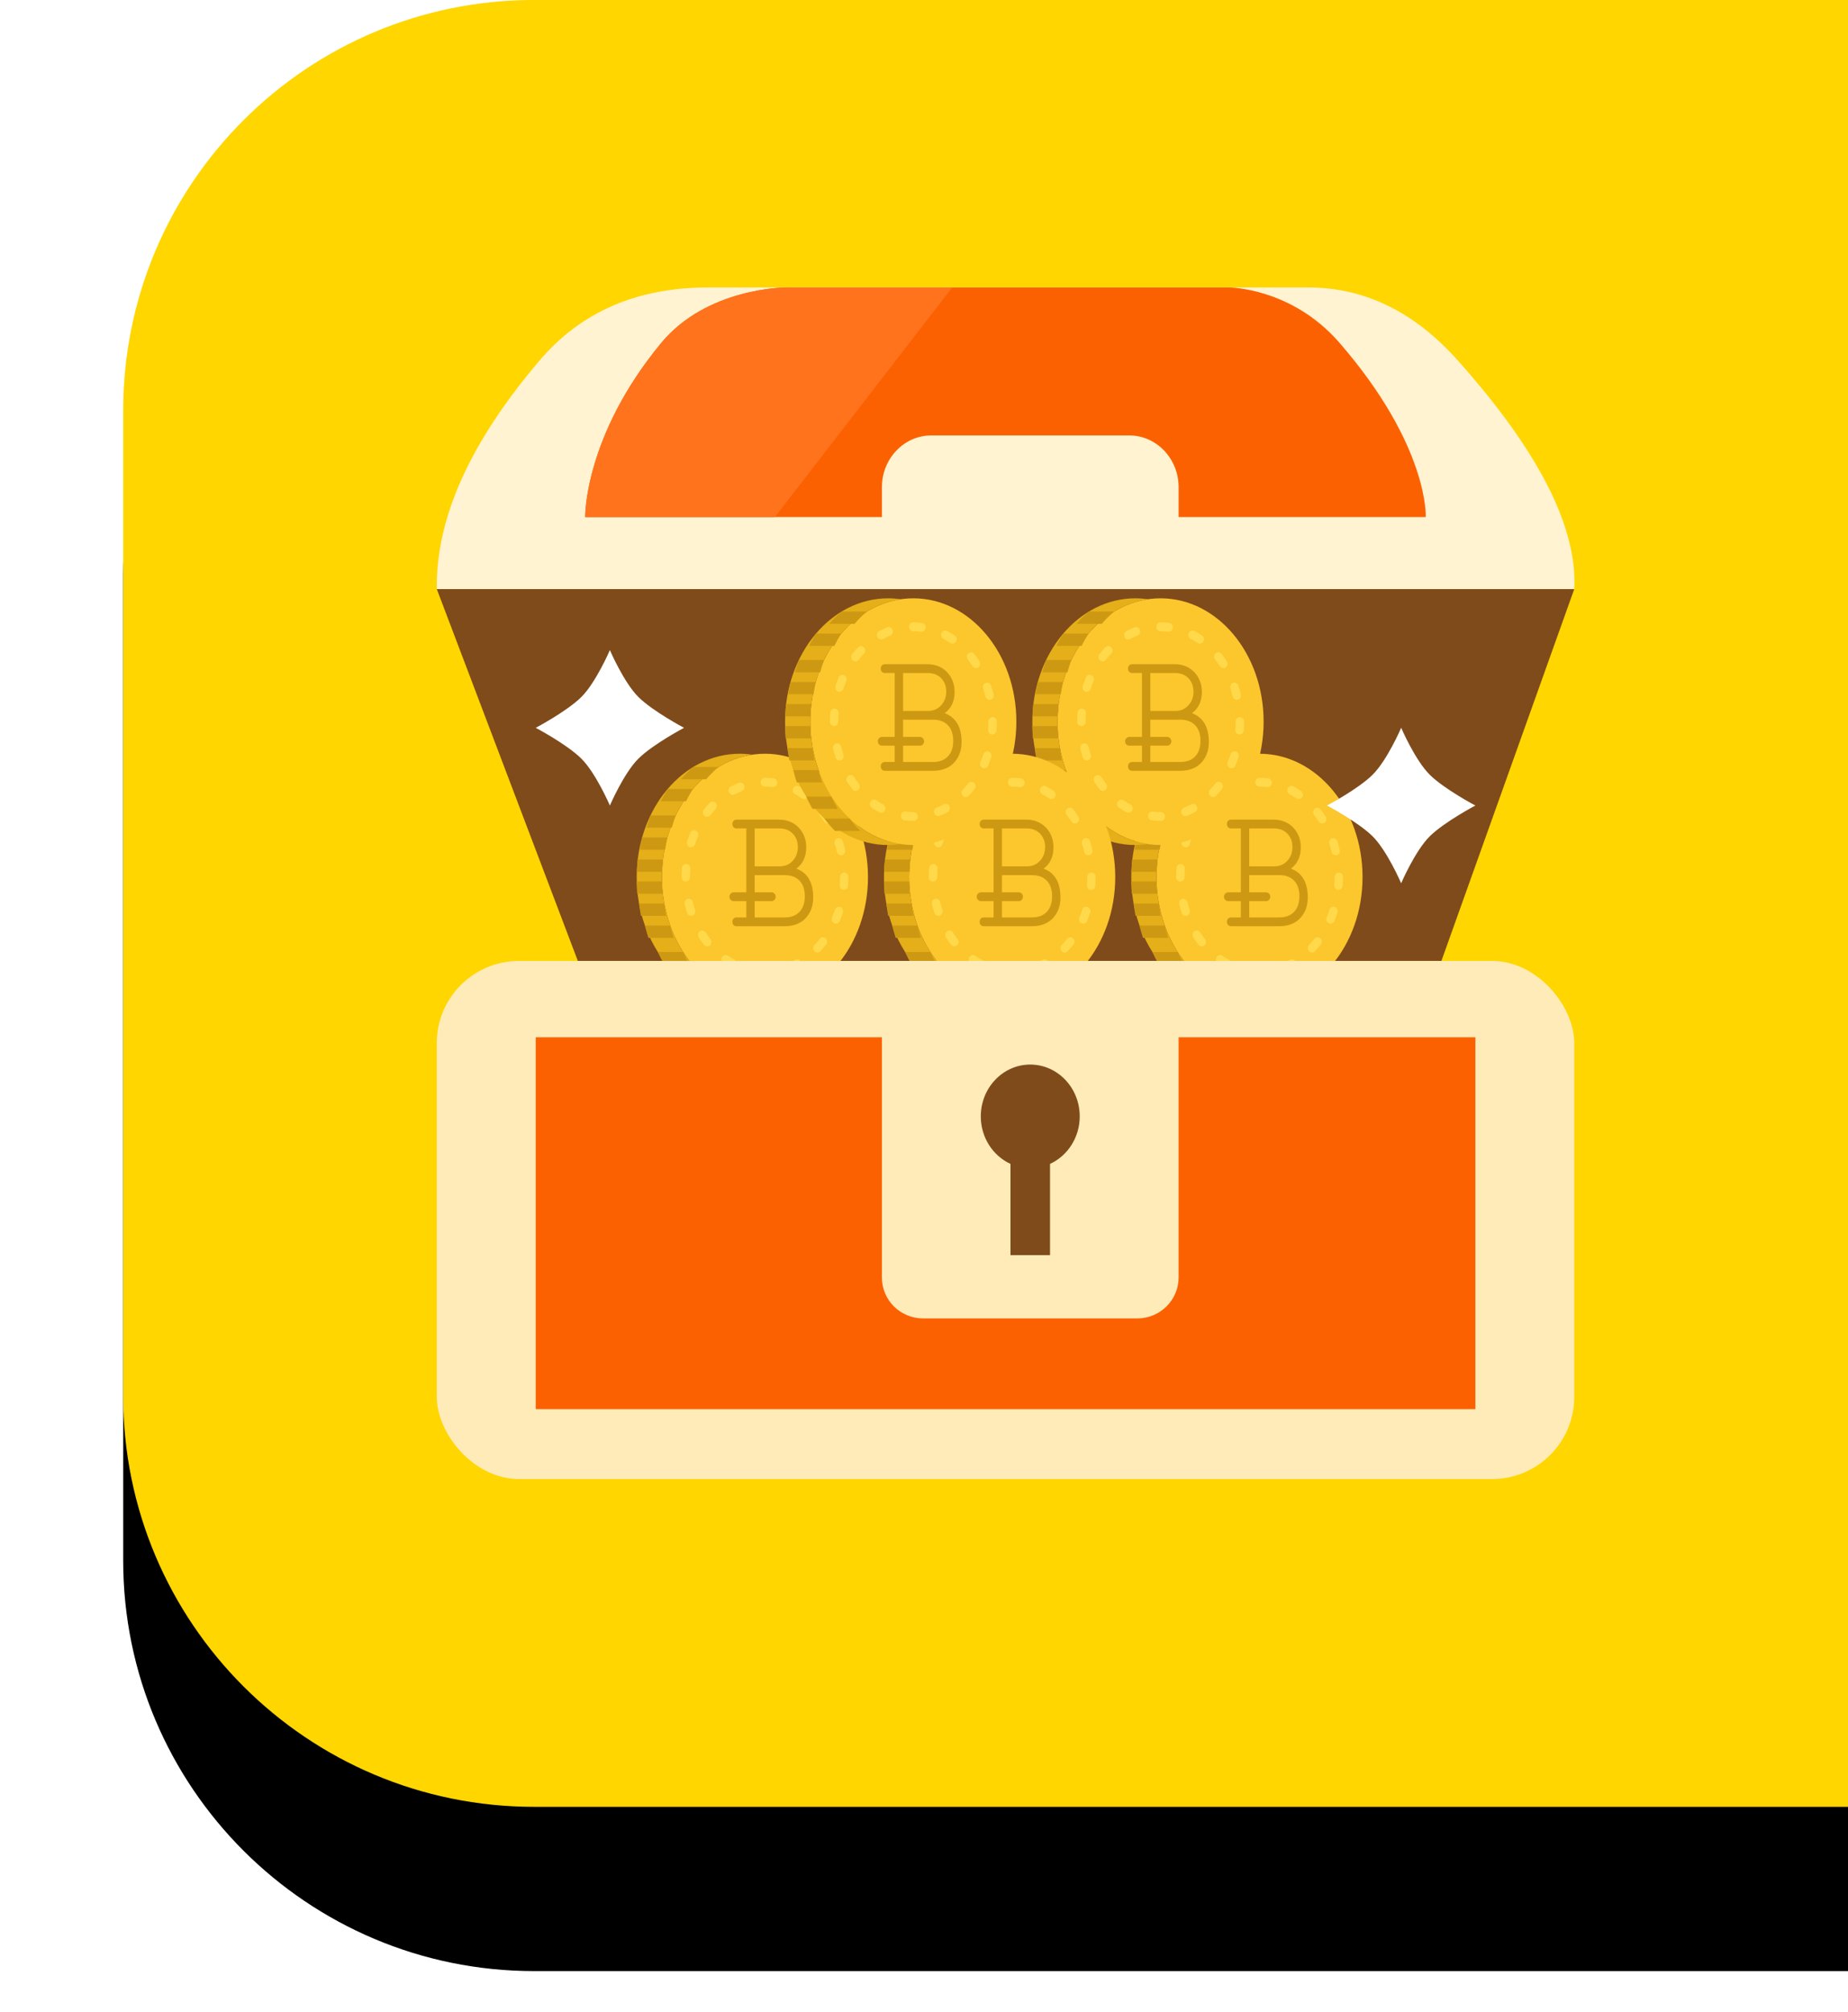 <?xml version="1.0" encoding="UTF-8"?>
<svg width="45px" height="49px" viewBox="0 0 45 49" version="1.1" xmlns="http://www.w3.org/2000/svg" xmlns:xlink="http://www.w3.org/1999/xlink">
    <!-- Generator: Sketch 43 (38999) - http://www.bohemiancoding.com/sketch -->
    <title>Artboard 5</title>
    <desc>Created with Sketch.</desc>
    <defs>
        <path d="M0,9.997 C0,4.475 4.475,-0.001 10.007,-0.001 L42.001,-0.001 L42.001,44 L10.007,44 C4.48,44 0,39.518 0,34.002 L0,9.997 Z" id="path-1"></path>
        <filter x="-33.3%" y="-22.7%" width="166.7%" height="163.6%" filterUnits="objectBoundingBox" id="filter-2">
            <feOffset dx="0" dy="4" in="SourceAlpha" result="shadowOffsetOuter1"></feOffset>
            <feGaussianBlur stdDeviation="4" in="shadowOffsetOuter1" result="shadowBlurOuter1"></feGaussianBlur>
            <feColorMatrix values="0 0 0 0 0   0 0 0 0 0   0 0 0 0 0  0 0 0 0.12 0" type="matrix" in="shadowBlurOuter1"></feColorMatrix>
        </filter>
    </defs>
    <g id="Page-1" stroke="none" stroke-width="1" fill="none" fill-rule="evenodd">
        <g id="Artboard-5">
            <g id="icon/quiz2/floating" transform="translate(3, 0)">
                <g id="Rectangle-12">
                    <use fill="black" fill-opacity="1" filter="url(#filter-2)" xlink:href="#path-1"></use>
                    <use fill="#FFD600" fill-rule="evenodd" xlink:href="#path-1"></use>
                </g>
                <g id="Group-5" stroke-width="1" fill-rule="evenodd" transform="translate(7.636, 7)">
                    <g id="Group-4">
                        <g id="Group-2">
                            <polygon id="Rectangle" fill="#7F4B1B" points="0 7.345 27.698 7.345 24.463 16.401 3.435 16.401"></polygon>
                            <path d="M0.001,7.345 L27.699,7.345 C27.776,5.839 26.83,3.982 24.86,1.775 C23.808,0.595 22.596,0.003 21.226,0 L6.604,0 C4.88,1.12055144e-14 3.514,0.592 2.506,1.775 C0.809,3.768 -0.026,5.624 0.001,7.345 Z" id="Rectangle" fill="#FFF3D1"></path>
                            <path d="M3.613,0 L8.232,0 L9.243,0 L24.082,0 C24.082,0 24.168,1.72 21.985,4.24 C20.818,5.588 19.299,5.591 19.299,5.591 L12.549,5.591 L8.493,5.591 C8.493,5.591 6.582,5.591 5.465,4.24 C3.584,1.965 3.613,0 3.613,0 Z" id="Rectangle" fill="#FC6101" transform="translate(13.849, 2.796) scale(1, -1) translate(-13.849, -2.796) "></path>
                            <path d="M3.613,-2.66453526e-15 L8.232,-2.66453526e-15 L12.549,5.591 L8.493,5.591 C8.493,5.591 6.582,5.591 5.465,4.24 C3.584,1.965 3.613,-2.66453526e-15 3.613,-2.66453526e-15 Z" id="Rectangle" fill="#FF731D" transform="translate(8.081, 2.796) scale(1, -1) translate(-8.081, -2.796) "></path>
                            <path d="M10.839,6.182 L18.064,6.182 L18.064,4.865 C18.064,4.168 17.525,3.603 16.86,3.603 L12.043,3.603 C11.378,3.603 10.839,4.168 10.839,4.865 L10.839,6.182 Z" id="Rectangle-3" fill="#FFF3D1"></path>
                        </g>
                        <g id="Group-3" transform="translate(4.817, 7.57)" fill-rule="nonzero">
                            <g id="coin" transform="translate(0, 3.785)">
                                <path d="M3.175,6.008 C1.789,6.008 0.666,4.663 0.666,3.004 C0.666,1.345 1.789,0 3.175,0 C4.56,0 5.683,1.345 5.683,3.004 C5.683,4.663 4.56,6.008 3.175,6.008" id="XMLID_91_" fill="#FCC62D"></path>
                                <path d="M0.666,3.004 C0.666,1.47 1.627,0.205 2.867,0.023 C2.767,0.008 2.664,0 2.56,0 C1.174,0 0.051,1.345 0.051,3.004 C0.051,4.663 1.174,6.008 2.56,6.008 C2.664,6.008 2.767,5.999 2.867,5.985 C1.627,5.803 0.666,4.538 0.666,3.004" id="XMLID_136_" fill="#E4AF18"></path>
                                <path d="M0.666,3.111 L0.051,3.111 C0.053,3.212 0.057,3.312 0.063,3.411 L0.678,3.411 C0.672,3.312 0.668,3.212 0.666,3.111" id="XMLID_135_" fill="#CE9912"></path>
                                <path d="M0.689,2.575 L0.075,2.575 C0.066,2.673 0.06,2.773 0.056,2.874 L0.67,2.874 C0.675,2.774 0.681,2.674 0.689,2.575" id="XMLID_134_" fill="#CE9912"></path>
                                <path d="M0.722,3.648 L0.107,3.648 C0.121,3.749 0.136,3.849 0.154,3.947 L0.768,3.947 C0.75,3.849 0.735,3.749 0.722,3.648" id="XMLID_133_" fill="#CE9912"></path>
                                <path d="M0.865,4.184 L0.25,4.184 C0.276,4.286 0.305,4.386 0.336,4.483 L0.951,4.483 C0.92,4.386 0.891,4.286 0.865,4.184" id="XMLID_132_" fill="#CE9912"></path>
                                <path d="M0.796,2.038 L0.182,2.038 C0.162,2.137 0.144,2.236 0.128,2.338 L0.743,2.338 C0.759,2.237 0.776,2.137 0.796,2.038" id="XMLID_131_" fill="#CE9912"></path>
                                <path d="M1,1.502 L0.385,1.502 C0.352,1.6 0.32,1.699 0.291,1.801 L0.906,1.801 C0.935,1.699 0.966,1.599 1,1.502" id="XMLID_130_" fill="#CE9912"></path>
                                <path d="M1.418,0.858 L0.803,0.858 C0.744,0.954 0.689,1.053 0.637,1.158 L1.251,1.158 C1.304,1.053 1.359,0.954 1.418,0.858" id="XMLID_129_" fill="#CE9912"></path>
                                <path d="M2.044,0.322 L1.428,0.322 C1.323,0.41 1.223,0.51 1.127,0.621 L1.743,0.621 C1.838,0.51 1.939,0.41 2.044,0.322" id="XMLID_128_" fill="#CE9912"></path>
                                <path d="M1.18,4.828 L0.565,4.828 C0.612,4.931 0.663,5.031 0.716,5.127 L1.331,5.127 C1.278,5.031 1.227,4.931 1.18,4.828" id="XMLID_127_" fill="#CE9912"></path>
                                <path d="M1.007,5.364 C1.089,5.472 1.176,5.573 1.266,5.664 L1.881,5.664 C1.791,5.573 1.704,5.473 1.621,5.364 L1.007,5.364 Z" id="XMLID_126_" fill="#CE9912"></path>
                                <path d="M3.183,5.42 L3.175,5.42 C3.103,5.42 3.031,5.416 2.96,5.407 C2.904,5.4 2.864,5.347 2.871,5.288 C2.877,5.229 2.927,5.188 2.984,5.194 C3.047,5.202 3.111,5.206 3.174,5.206 C3.231,5.206 3.281,5.254 3.281,5.313 C3.281,5.372 3.24,5.42 3.183,5.42 M3.779,5.305 C3.737,5.305 3.698,5.278 3.683,5.235 C3.663,5.18 3.69,5.118 3.743,5.097 C3.802,5.074 3.861,5.046 3.917,5.016 C3.968,4.989 4.029,5.01 4.055,5.062 C4.081,5.115 4.061,5.18 4.011,5.207 C3.947,5.241 3.881,5.272 3.815,5.298 C3.803,5.303 3.791,5.305 3.779,5.305 M2.393,5.223 C2.377,5.223 2.361,5.219 2.347,5.211 C2.283,5.178 2.221,5.14 2.161,5.099 C2.114,5.066 2.101,5 2.132,4.95 C2.163,4.901 2.226,4.887 2.274,4.919 C2.327,4.956 2.383,4.99 2.439,5.02 C2.49,5.047 2.51,5.111 2.484,5.164 C2.466,5.201 2.43,5.223 2.393,5.223 M4.452,4.841 C4.426,4.841 4.4,4.831 4.38,4.81 C4.34,4.768 4.34,4.701 4.379,4.658 C4.424,4.611 4.467,4.56 4.508,4.508 C4.544,4.462 4.608,4.455 4.652,4.492 C4.696,4.53 4.703,4.597 4.667,4.643 C4.622,4.701 4.574,4.757 4.525,4.809 C4.505,4.83 4.479,4.841 4.452,4.841 M1.767,4.69 C1.738,4.69 1.708,4.677 1.688,4.651 C1.644,4.595 1.601,4.534 1.561,4.472 C1.53,4.423 1.542,4.357 1.589,4.323 C1.636,4.29 1.699,4.303 1.731,4.352 C1.767,4.409 1.806,4.464 1.847,4.515 C1.882,4.561 1.876,4.628 1.832,4.666 C1.813,4.682 1.79,4.69 1.767,4.69 M4.902,4.139 C4.889,4.139 4.875,4.136 4.861,4.13 C4.809,4.106 4.786,4.043 4.808,3.989 C4.834,3.927 4.857,3.863 4.878,3.799 C4.896,3.743 4.954,3.713 5.008,3.731 C5.061,3.75 5.09,3.811 5.072,3.867 C5.05,3.937 5.024,4.007 4.996,4.074 C4.979,4.115 4.942,4.139 4.902,4.139 M1.377,3.949 C1.334,3.949 1.294,3.921 1.28,3.877 C1.257,3.807 1.237,3.735 1.22,3.664 C1.206,3.606 1.24,3.548 1.295,3.534 C1.349,3.519 1.405,3.555 1.419,3.612 C1.434,3.678 1.453,3.743 1.474,3.807 C1.492,3.863 1.463,3.924 1.41,3.944 C1.399,3.947 1.388,3.949 1.377,3.949 M5.096,3.317 C5.093,3.317 5.09,3.317 5.088,3.316 C5.031,3.312 4.989,3.26 4.994,3.201 C4.999,3.136 5.001,3.07 5.001,3.004 C5.001,2.945 5.047,2.893 5.103,2.893 C5.16,2.893 5.206,2.938 5.206,2.997 L5.206,3.004 C5.206,3.076 5.203,3.148 5.198,3.218 C5.194,3.274 5.149,3.317 5.096,3.317 M1.246,3.112 C1.189,3.112 1.143,3.066 1.143,3.006 L1.143,3.004 C1.143,2.931 1.146,2.858 1.152,2.785 C1.156,2.726 1.206,2.683 1.262,2.687 C1.318,2.692 1.36,2.743 1.356,2.802 C1.351,2.869 1.348,2.937 1.348,3.004 C1.348,3.063 1.302,3.112 1.246,3.112 M5.029,2.473 C4.983,2.473 4.941,2.44 4.929,2.391 C4.914,2.326 4.895,2.26 4.874,2.196 C4.856,2.14 4.884,2.079 4.937,2.06 C4.992,2.04 5.049,2.071 5.068,2.127 C5.09,2.196 5.111,2.268 5.128,2.339 C5.142,2.397 5.108,2.455 5.053,2.469 C5.045,2.472 5.037,2.473 5.029,2.473 M1.375,2.278 C1.365,2.278 1.353,2.276 1.343,2.272 C1.289,2.253 1.26,2.192 1.279,2.136 C1.301,2.066 1.327,1.996 1.355,1.929 C1.378,1.875 1.438,1.85 1.49,1.874 C1.542,1.898 1.565,1.961 1.543,2.015 C1.517,2.077 1.493,2.14 1.472,2.205 C1.458,2.249 1.418,2.278 1.375,2.278 M4.701,1.699 C4.668,1.699 4.635,1.683 4.616,1.652 C4.58,1.596 4.541,1.542 4.5,1.49 C4.464,1.444 4.47,1.376 4.514,1.339 C4.558,1.301 4.622,1.308 4.658,1.353 C4.703,1.41 4.746,1.47 4.785,1.532 C4.817,1.581 4.805,1.647 4.758,1.681 C4.74,1.693 4.72,1.699 4.701,1.699 M1.764,1.536 C1.742,1.536 1.719,1.528 1.7,1.512 C1.656,1.474 1.649,1.407 1.685,1.361 C1.73,1.303 1.778,1.247 1.827,1.195 C1.867,1.153 1.932,1.153 1.972,1.195 C2.012,1.236 2.013,1.304 1.973,1.346 C1.928,1.394 1.885,1.444 1.844,1.497 C1.823,1.523 1.794,1.536 1.764,1.536 M4.128,1.104 C4.109,1.104 4.089,1.098 4.072,1.086 C4.019,1.05 3.963,1.016 3.906,0.986 C3.856,0.96 3.836,0.895 3.861,0.842 C3.886,0.789 3.948,0.768 3.999,0.795 C4.062,0.828 4.124,0.866 4.184,0.907 C4.232,0.939 4.245,1.005 4.214,1.055 C4.194,1.086 4.161,1.104 4.128,1.104 M2.389,1.002 C2.352,1.002 2.316,0.98 2.297,0.943 C2.272,0.89 2.292,0.826 2.342,0.799 C2.406,0.765 2.472,0.734 2.538,0.708 C2.592,0.687 2.65,0.716 2.67,0.771 C2.69,0.827 2.663,0.888 2.61,0.909 C2.551,0.932 2.492,0.96 2.435,0.99 C2.42,0.998 2.405,1.002 2.389,1.002 M3.373,0.814 C3.369,0.814 3.365,0.814 3.361,0.813 C3.299,0.806 3.237,0.802 3.175,0.802 C3.118,0.802 3.07,0.754 3.07,0.695 C3.07,0.636 3.114,0.587 3.17,0.587 L3.175,0.587 C3.244,0.587 3.315,0.592 3.384,0.6 C3.441,0.607 3.481,0.66 3.474,0.719 C3.468,0.774 3.424,0.814 3.373,0.814" id="XMLID_109_" fill="#FFD949"></path>
                                <path d="M3.938,2.798 C4.098,2.68 4.179,2.506 4.179,2.28 C4.179,2.089 4.117,1.926 3.995,1.798 C3.872,1.67 3.711,1.605 3.518,1.605 L2.483,1.605 C2.421,1.605 2.381,1.647 2.381,1.711 C2.381,1.777 2.421,1.819 2.483,1.819 L2.72,1.818 L2.72,3.375 L2.412,3.375 C2.356,3.375 2.309,3.423 2.309,3.482 C2.309,3.541 2.356,3.589 2.412,3.589 L2.72,3.589 L2.72,3.986 L2.483,3.986 C2.421,3.986 2.381,4.028 2.381,4.093 C2.381,4.157 2.421,4.2 2.483,4.2 L3.653,4.2 C3.872,4.2 4.045,4.133 4.167,4.002 C4.288,3.871 4.349,3.702 4.349,3.499 C4.349,3.134 4.211,2.899 3.938,2.798 M2.924,1.819 L3.518,1.819 C3.661,1.819 3.77,1.86 3.853,1.947 C3.935,2.033 3.975,2.14 3.975,2.273 C3.975,2.407 3.934,2.516 3.85,2.607 C3.767,2.698 3.664,2.742 3.534,2.742 L2.924,2.742 L2.924,1.819 C2.924,1.819 2.92,1.819 2.924,1.819 M4.016,3.85 C3.929,3.941 3.81,3.986 3.653,3.986 L2.924,3.986 L2.924,3.589 L3.334,3.589 C3.39,3.589 3.436,3.541 3.436,3.482 C3.436,3.423 3.39,3.375 3.334,3.375 L2.924,3.375 L2.924,2.956 C2.924,2.956 2.92,2.956 2.924,2.956 L3.653,2.956 C3.81,2.956 3.929,3 4.016,3.091 C4.103,3.182 4.145,3.306 4.145,3.471 C4.145,3.635 4.103,3.759 4.016,3.85" id="XMLID_105_" fill="#CE9912"></path>
                            </g>
                            <g id="coin" transform="translate(12.043, 3.785)">
                                <path d="M3.175,6.008 C1.789,6.008 0.666,4.663 0.666,3.004 C0.666,1.345 1.789,0 3.175,0 C4.56,0 5.683,1.345 5.683,3.004 C5.683,4.663 4.56,6.008 3.175,6.008" id="XMLID_91_" fill="#FCC62D"></path>
                                <path d="M0.666,3.004 C0.666,1.47 1.627,0.205 2.867,0.023 C2.767,0.008 2.664,0 2.56,0 C1.174,0 0.051,1.345 0.051,3.004 C0.051,4.663 1.174,6.008 2.56,6.008 C2.664,6.008 2.767,5.999 2.867,5.985 C1.627,5.803 0.666,4.538 0.666,3.004" id="XMLID_136_" fill="#E4AF18"></path>
                                <path d="M0.666,3.111 L0.051,3.111 C0.053,3.212 0.057,3.312 0.063,3.411 L0.678,3.411 C0.672,3.312 0.668,3.212 0.666,3.111" id="XMLID_135_" fill="#CE9912"></path>
                                <path d="M0.689,2.575 L0.075,2.575 C0.066,2.673 0.06,2.773 0.056,2.874 L0.67,2.874 C0.675,2.774 0.681,2.674 0.689,2.575" id="XMLID_134_" fill="#CE9912"></path>
                                <path d="M0.722,3.648 L0.107,3.648 C0.121,3.749 0.136,3.849 0.154,3.947 L0.768,3.947 C0.75,3.849 0.735,3.749 0.722,3.648" id="XMLID_133_" fill="#CE9912"></path>
                                <path d="M0.865,4.184 L0.25,4.184 C0.276,4.286 0.305,4.386 0.336,4.483 L0.951,4.483 C0.92,4.386 0.891,4.286 0.865,4.184" id="XMLID_132_" fill="#CE9912"></path>
                                <path d="M0.796,2.038 L0.182,2.038 C0.162,2.137 0.144,2.236 0.128,2.338 L0.743,2.338 C0.759,2.237 0.776,2.137 0.796,2.038" id="XMLID_131_" fill="#CE9912"></path>
                                <path d="M1,1.502 L0.385,1.502 C0.352,1.6 0.32,1.699 0.291,1.801 L0.906,1.801 C0.935,1.699 0.966,1.599 1,1.502" id="XMLID_130_" fill="#CE9912"></path>
                                <path d="M1.418,0.858 L0.803,0.858 C0.744,0.954 0.689,1.053 0.637,1.158 L1.251,1.158 C1.304,1.053 1.359,0.954 1.418,0.858" id="XMLID_129_" fill="#CE9912"></path>
                                <path d="M2.044,0.322 L1.428,0.322 C1.323,0.41 1.223,0.51 1.127,0.621 L1.743,0.621 C1.838,0.51 1.939,0.41 2.044,0.322" id="XMLID_128_" fill="#CE9912"></path>
                                <path d="M1.18,4.828 L0.565,4.828 C0.612,4.931 0.663,5.031 0.716,5.127 L1.331,5.127 C1.278,5.031 1.227,4.931 1.18,4.828" id="XMLID_127_" fill="#CE9912"></path>
                                <path d="M1.007,5.364 C1.089,5.472 1.176,5.573 1.266,5.664 L1.881,5.664 C1.791,5.573 1.704,5.473 1.621,5.364 L1.007,5.364 Z" id="XMLID_126_" fill="#CE9912"></path>
                                <path d="M3.183,5.42 L3.175,5.42 C3.103,5.42 3.031,5.416 2.96,5.407 C2.904,5.4 2.864,5.347 2.871,5.288 C2.877,5.229 2.927,5.188 2.984,5.194 C3.047,5.202 3.111,5.206 3.174,5.206 C3.231,5.206 3.281,5.254 3.281,5.313 C3.281,5.372 3.24,5.42 3.183,5.42 M3.779,5.305 C3.737,5.305 3.698,5.278 3.683,5.235 C3.663,5.18 3.69,5.118 3.743,5.097 C3.802,5.074 3.861,5.046 3.917,5.016 C3.968,4.989 4.029,5.01 4.055,5.062 C4.081,5.115 4.061,5.18 4.011,5.207 C3.947,5.241 3.881,5.272 3.815,5.298 C3.803,5.303 3.791,5.305 3.779,5.305 M2.393,5.223 C2.377,5.223 2.361,5.219 2.347,5.211 C2.283,5.178 2.221,5.14 2.161,5.099 C2.114,5.066 2.101,5 2.132,4.95 C2.163,4.901 2.226,4.887 2.274,4.919 C2.327,4.956 2.383,4.99 2.439,5.02 C2.49,5.047 2.51,5.111 2.484,5.164 C2.466,5.201 2.43,5.223 2.393,5.223 M4.452,4.841 C4.426,4.841 4.4,4.831 4.38,4.81 C4.34,4.768 4.34,4.701 4.379,4.658 C4.424,4.611 4.467,4.56 4.508,4.508 C4.544,4.462 4.608,4.455 4.652,4.492 C4.696,4.53 4.703,4.597 4.667,4.643 C4.622,4.701 4.574,4.757 4.525,4.809 C4.505,4.83 4.479,4.841 4.452,4.841 M1.767,4.69 C1.738,4.69 1.708,4.677 1.688,4.651 C1.644,4.595 1.601,4.534 1.561,4.472 C1.53,4.423 1.542,4.357 1.589,4.323 C1.636,4.29 1.699,4.303 1.731,4.352 C1.767,4.409 1.806,4.464 1.847,4.515 C1.882,4.561 1.876,4.628 1.832,4.666 C1.813,4.682 1.79,4.69 1.767,4.69 M4.902,4.139 C4.889,4.139 4.875,4.136 4.861,4.13 C4.809,4.106 4.786,4.043 4.808,3.989 C4.834,3.927 4.857,3.863 4.878,3.799 C4.896,3.743 4.954,3.713 5.008,3.731 C5.061,3.75 5.09,3.811 5.072,3.867 C5.05,3.937 5.024,4.007 4.996,4.074 C4.979,4.115 4.942,4.139 4.902,4.139 M1.377,3.949 C1.334,3.949 1.294,3.921 1.28,3.877 C1.257,3.807 1.237,3.735 1.22,3.664 C1.206,3.606 1.24,3.548 1.295,3.534 C1.349,3.519 1.405,3.555 1.419,3.612 C1.434,3.678 1.453,3.743 1.474,3.807 C1.492,3.863 1.463,3.924 1.41,3.944 C1.399,3.947 1.388,3.949 1.377,3.949 M5.096,3.317 C5.093,3.317 5.09,3.317 5.088,3.316 C5.031,3.312 4.989,3.26 4.994,3.201 C4.999,3.136 5.001,3.07 5.001,3.004 C5.001,2.945 5.047,2.893 5.103,2.893 C5.16,2.893 5.206,2.938 5.206,2.997 L5.206,3.004 C5.206,3.076 5.203,3.148 5.198,3.218 C5.194,3.274 5.149,3.317 5.096,3.317 M1.246,3.112 C1.189,3.112 1.143,3.066 1.143,3.006 L1.143,3.004 C1.143,2.931 1.146,2.858 1.152,2.785 C1.156,2.726 1.206,2.683 1.262,2.687 C1.318,2.692 1.36,2.743 1.356,2.802 C1.351,2.869 1.348,2.937 1.348,3.004 C1.348,3.063 1.302,3.112 1.246,3.112 M5.029,2.473 C4.983,2.473 4.941,2.44 4.929,2.391 C4.914,2.326 4.895,2.26 4.874,2.196 C4.856,2.14 4.884,2.079 4.937,2.06 C4.992,2.04 5.049,2.071 5.068,2.127 C5.09,2.196 5.111,2.268 5.128,2.339 C5.142,2.397 5.108,2.455 5.053,2.469 C5.045,2.472 5.037,2.473 5.029,2.473 M1.375,2.278 C1.365,2.278 1.353,2.276 1.343,2.272 C1.289,2.253 1.26,2.192 1.279,2.136 C1.301,2.066 1.327,1.996 1.355,1.929 C1.378,1.875 1.438,1.85 1.49,1.874 C1.542,1.898 1.565,1.961 1.543,2.015 C1.517,2.077 1.493,2.14 1.472,2.205 C1.458,2.249 1.418,2.278 1.375,2.278 M4.701,1.699 C4.668,1.699 4.635,1.683 4.616,1.652 C4.58,1.596 4.541,1.542 4.5,1.49 C4.464,1.444 4.47,1.376 4.514,1.339 C4.558,1.301 4.622,1.308 4.658,1.353 C4.703,1.41 4.746,1.47 4.785,1.532 C4.817,1.581 4.805,1.647 4.758,1.681 C4.74,1.693 4.72,1.699 4.701,1.699 M1.764,1.536 C1.742,1.536 1.719,1.528 1.7,1.512 C1.656,1.474 1.649,1.407 1.685,1.361 C1.73,1.303 1.778,1.247 1.827,1.195 C1.867,1.153 1.932,1.153 1.972,1.195 C2.012,1.236 2.013,1.304 1.973,1.346 C1.928,1.394 1.885,1.444 1.844,1.497 C1.823,1.523 1.794,1.536 1.764,1.536 M4.128,1.104 C4.109,1.104 4.089,1.098 4.072,1.086 C4.019,1.05 3.963,1.016 3.906,0.986 C3.856,0.96 3.836,0.895 3.861,0.842 C3.886,0.789 3.948,0.768 3.999,0.795 C4.062,0.828 4.124,0.866 4.184,0.907 C4.232,0.939 4.245,1.005 4.214,1.055 C4.194,1.086 4.161,1.104 4.128,1.104 M2.389,1.002 C2.352,1.002 2.316,0.98 2.297,0.943 C2.272,0.89 2.292,0.826 2.342,0.799 C2.406,0.765 2.472,0.734 2.538,0.708 C2.592,0.687 2.65,0.716 2.67,0.771 C2.69,0.827 2.663,0.888 2.61,0.909 C2.551,0.932 2.492,0.96 2.435,0.99 C2.42,0.998 2.405,1.002 2.389,1.002 M3.373,0.814 C3.369,0.814 3.365,0.814 3.361,0.813 C3.299,0.806 3.237,0.802 3.175,0.802 C3.118,0.802 3.07,0.754 3.07,0.695 C3.07,0.636 3.114,0.587 3.17,0.587 L3.175,0.587 C3.244,0.587 3.315,0.592 3.384,0.6 C3.441,0.607 3.481,0.66 3.474,0.719 C3.468,0.774 3.424,0.814 3.373,0.814" id="XMLID_109_" fill="#FFD949"></path>
                                <path d="M3.938,2.798 C4.098,2.68 4.179,2.506 4.179,2.28 C4.179,2.089 4.117,1.926 3.995,1.798 C3.872,1.67 3.711,1.605 3.518,1.605 L2.483,1.605 C2.421,1.605 2.381,1.647 2.381,1.711 C2.381,1.777 2.421,1.819 2.483,1.819 L2.72,1.818 L2.72,3.375 L2.412,3.375 C2.356,3.375 2.309,3.423 2.309,3.482 C2.309,3.541 2.356,3.589 2.412,3.589 L2.72,3.589 L2.72,3.986 L2.483,3.986 C2.421,3.986 2.381,4.028 2.381,4.093 C2.381,4.157 2.421,4.2 2.483,4.2 L3.653,4.2 C3.872,4.2 4.045,4.133 4.167,4.002 C4.288,3.871 4.349,3.702 4.349,3.499 C4.349,3.134 4.211,2.899 3.938,2.798 M2.924,1.819 L3.518,1.819 C3.661,1.819 3.77,1.86 3.853,1.947 C3.935,2.033 3.975,2.14 3.975,2.273 C3.975,2.407 3.934,2.516 3.85,2.607 C3.767,2.698 3.664,2.742 3.534,2.742 L2.924,2.742 L2.924,1.819 C2.924,1.819 2.92,1.819 2.924,1.819 M4.016,3.85 C3.929,3.941 3.81,3.986 3.653,3.986 L2.924,3.986 L2.924,3.589 L3.334,3.589 C3.39,3.589 3.436,3.541 3.436,3.482 C3.436,3.423 3.39,3.375 3.334,3.375 L2.924,3.375 L2.924,2.956 C2.924,2.956 2.92,2.956 2.924,2.956 L3.653,2.956 C3.81,2.956 3.929,3 4.016,3.091 C4.103,3.182 4.145,3.306 4.145,3.471 C4.145,3.635 4.103,3.759 4.016,3.85" id="XMLID_105_" fill="#CE9912"></path>
                            </g>
                            <g id="coin" transform="translate(9.634, 0)">
                                <path d="M3.175,6.008 C1.789,6.008 0.666,4.663 0.666,3.004 C0.666,1.345 1.789,0 3.175,0 C4.56,0 5.683,1.345 5.683,3.004 C5.683,4.663 4.56,6.008 3.175,6.008" id="XMLID_91_" fill="#FCC62D"></path>
                                <path d="M0.666,3.004 C0.666,1.47 1.627,0.205 2.867,0.023 C2.767,0.008 2.664,0 2.56,0 C1.174,0 0.051,1.345 0.051,3.004 C0.051,4.663 1.174,6.008 2.56,6.008 C2.664,6.008 2.767,5.999 2.867,5.985 C1.627,5.803 0.666,4.538 0.666,3.004" id="XMLID_136_" fill="#E4AF18"></path>
                                <path d="M0.666,3.111 L0.051,3.111 C0.053,3.212 0.057,3.312 0.063,3.411 L0.678,3.411 C0.672,3.312 0.668,3.212 0.666,3.111" id="XMLID_135_" fill="#CE9912"></path>
                                <path d="M0.689,2.575 L0.075,2.575 C0.066,2.673 0.06,2.773 0.056,2.874 L0.67,2.874 C0.675,2.774 0.681,2.674 0.689,2.575" id="XMLID_134_" fill="#CE9912"></path>
                                <path d="M0.722,3.648 L0.107,3.648 C0.121,3.749 0.136,3.849 0.154,3.947 L0.768,3.947 C0.75,3.849 0.735,3.749 0.722,3.648" id="XMLID_133_" fill="#CE9912"></path>
                                <path d="M0.865,4.184 L0.25,4.184 C0.276,4.286 0.305,4.386 0.336,4.483 L0.951,4.483 C0.92,4.386 0.891,4.286 0.865,4.184" id="XMLID_132_" fill="#CE9912"></path>
                                <path d="M0.796,2.038 L0.182,2.038 C0.162,2.137 0.144,2.236 0.128,2.338 L0.743,2.338 C0.759,2.237 0.776,2.137 0.796,2.038" id="XMLID_131_" fill="#CE9912"></path>
                                <path d="M1,1.502 L0.385,1.502 C0.352,1.6 0.32,1.699 0.291,1.801 L0.906,1.801 C0.935,1.699 0.966,1.599 1,1.502" id="XMLID_130_" fill="#CE9912"></path>
                                <path d="M1.418,0.858 L0.803,0.858 C0.744,0.954 0.689,1.053 0.637,1.158 L1.251,1.158 C1.304,1.053 1.359,0.954 1.418,0.858" id="XMLID_129_" fill="#CE9912"></path>
                                <path d="M2.044,0.322 L1.428,0.322 C1.323,0.41 1.223,0.51 1.127,0.621 L1.743,0.621 C1.838,0.51 1.939,0.41 2.044,0.322" id="XMLID_128_" fill="#CE9912"></path>
                                <path d="M1.18,4.828 L0.565,4.828 C0.612,4.931 0.663,5.031 0.716,5.127 L1.331,5.127 C1.278,5.031 1.227,4.931 1.18,4.828" id="XMLID_127_" fill="#CE9912"></path>
                                <path d="M1.007,5.364 C1.089,5.472 1.176,5.573 1.266,5.664 L1.881,5.664 C1.791,5.573 1.704,5.473 1.621,5.364 L1.007,5.364 Z" id="XMLID_126_" fill="#CE9912"></path>
                                <path d="M3.183,5.42 L3.175,5.42 C3.103,5.42 3.031,5.416 2.96,5.407 C2.904,5.4 2.864,5.347 2.871,5.288 C2.877,5.229 2.927,5.188 2.984,5.194 C3.047,5.202 3.111,5.206 3.174,5.206 C3.231,5.206 3.281,5.254 3.281,5.313 C3.281,5.372 3.24,5.42 3.183,5.42 M3.779,5.305 C3.737,5.305 3.698,5.278 3.683,5.235 C3.663,5.18 3.69,5.118 3.743,5.097 C3.802,5.074 3.861,5.046 3.917,5.016 C3.968,4.989 4.029,5.01 4.055,5.062 C4.081,5.115 4.061,5.18 4.011,5.207 C3.947,5.241 3.881,5.272 3.815,5.298 C3.803,5.303 3.791,5.305 3.779,5.305 M2.393,5.223 C2.377,5.223 2.361,5.219 2.347,5.211 C2.283,5.178 2.221,5.14 2.161,5.099 C2.114,5.066 2.101,5 2.132,4.95 C2.163,4.901 2.226,4.887 2.274,4.919 C2.327,4.956 2.383,4.99 2.439,5.02 C2.49,5.047 2.51,5.111 2.484,5.164 C2.466,5.201 2.43,5.223 2.393,5.223 M4.452,4.841 C4.426,4.841 4.4,4.831 4.38,4.81 C4.34,4.768 4.34,4.701 4.379,4.658 C4.424,4.611 4.467,4.56 4.508,4.508 C4.544,4.462 4.608,4.455 4.652,4.492 C4.696,4.53 4.703,4.597 4.667,4.643 C4.622,4.701 4.574,4.757 4.525,4.809 C4.505,4.83 4.479,4.841 4.452,4.841 M1.767,4.69 C1.738,4.69 1.708,4.677 1.688,4.651 C1.644,4.595 1.601,4.534 1.561,4.472 C1.53,4.423 1.542,4.357 1.589,4.323 C1.636,4.29 1.699,4.303 1.731,4.352 C1.767,4.409 1.806,4.464 1.847,4.515 C1.882,4.561 1.876,4.628 1.832,4.666 C1.813,4.682 1.79,4.69 1.767,4.69 M4.902,4.139 C4.889,4.139 4.875,4.136 4.861,4.13 C4.809,4.106 4.786,4.043 4.808,3.989 C4.834,3.927 4.857,3.863 4.878,3.799 C4.896,3.743 4.954,3.713 5.008,3.731 C5.061,3.75 5.09,3.811 5.072,3.867 C5.05,3.937 5.024,4.007 4.996,4.074 C4.979,4.115 4.942,4.139 4.902,4.139 M1.377,3.949 C1.334,3.949 1.294,3.921 1.28,3.877 C1.257,3.807 1.237,3.735 1.22,3.664 C1.206,3.606 1.24,3.548 1.295,3.534 C1.349,3.519 1.405,3.555 1.419,3.612 C1.434,3.678 1.453,3.743 1.474,3.807 C1.492,3.863 1.463,3.924 1.41,3.944 C1.399,3.947 1.388,3.949 1.377,3.949 M5.096,3.317 C5.093,3.317 5.09,3.317 5.088,3.316 C5.031,3.312 4.989,3.26 4.994,3.201 C4.999,3.136 5.001,3.07 5.001,3.004 C5.001,2.945 5.047,2.893 5.103,2.893 C5.16,2.893 5.206,2.938 5.206,2.997 L5.206,3.004 C5.206,3.076 5.203,3.148 5.198,3.218 C5.194,3.274 5.149,3.317 5.096,3.317 M1.246,3.112 C1.189,3.112 1.143,3.066 1.143,3.006 L1.143,3.004 C1.143,2.931 1.146,2.858 1.152,2.785 C1.156,2.726 1.206,2.683 1.262,2.687 C1.318,2.692 1.36,2.743 1.356,2.802 C1.351,2.869 1.348,2.937 1.348,3.004 C1.348,3.063 1.302,3.112 1.246,3.112 M5.029,2.473 C4.983,2.473 4.941,2.44 4.929,2.391 C4.914,2.326 4.895,2.26 4.874,2.196 C4.856,2.14 4.884,2.079 4.937,2.06 C4.992,2.04 5.049,2.071 5.068,2.127 C5.09,2.196 5.111,2.268 5.128,2.339 C5.142,2.397 5.108,2.455 5.053,2.469 C5.045,2.472 5.037,2.473 5.029,2.473 M1.375,2.278 C1.365,2.278 1.353,2.276 1.343,2.272 C1.289,2.253 1.26,2.192 1.279,2.136 C1.301,2.066 1.327,1.996 1.355,1.929 C1.378,1.875 1.438,1.85 1.49,1.874 C1.542,1.898 1.565,1.961 1.543,2.015 C1.517,2.077 1.493,2.14 1.472,2.205 C1.458,2.249 1.418,2.278 1.375,2.278 M4.701,1.699 C4.668,1.699 4.635,1.683 4.616,1.652 C4.58,1.596 4.541,1.542 4.5,1.49 C4.464,1.444 4.47,1.376 4.514,1.339 C4.558,1.301 4.622,1.308 4.658,1.353 C4.703,1.41 4.746,1.47 4.785,1.532 C4.817,1.581 4.805,1.647 4.758,1.681 C4.74,1.693 4.72,1.699 4.701,1.699 M1.764,1.536 C1.742,1.536 1.719,1.528 1.7,1.512 C1.656,1.474 1.649,1.407 1.685,1.361 C1.73,1.303 1.778,1.247 1.827,1.195 C1.867,1.153 1.932,1.153 1.972,1.195 C2.012,1.236 2.013,1.304 1.973,1.346 C1.928,1.394 1.885,1.444 1.844,1.497 C1.823,1.523 1.794,1.536 1.764,1.536 M4.128,1.104 C4.109,1.104 4.089,1.098 4.072,1.086 C4.019,1.05 3.963,1.016 3.906,0.986 C3.856,0.96 3.836,0.895 3.861,0.842 C3.886,0.789 3.948,0.768 3.999,0.795 C4.062,0.828 4.124,0.866 4.184,0.907 C4.232,0.939 4.245,1.005 4.214,1.055 C4.194,1.086 4.161,1.104 4.128,1.104 M2.389,1.002 C2.352,1.002 2.316,0.98 2.297,0.943 C2.272,0.89 2.292,0.826 2.342,0.799 C2.406,0.765 2.472,0.734 2.538,0.708 C2.592,0.687 2.65,0.716 2.67,0.771 C2.69,0.827 2.663,0.888 2.61,0.909 C2.551,0.932 2.492,0.96 2.435,0.99 C2.42,0.998 2.405,1.002 2.389,1.002 M3.373,0.814 C3.369,0.814 3.365,0.814 3.361,0.813 C3.299,0.806 3.237,0.802 3.175,0.802 C3.118,0.802 3.07,0.754 3.07,0.695 C3.07,0.636 3.114,0.587 3.17,0.587 L3.175,0.587 C3.244,0.587 3.315,0.592 3.384,0.6 C3.441,0.607 3.481,0.66 3.474,0.719 C3.468,0.774 3.424,0.814 3.373,0.814" id="XMLID_109_" fill="#FFD949"></path>
                                <path d="M3.938,2.798 C4.098,2.68 4.179,2.506 4.179,2.28 C4.179,2.089 4.117,1.926 3.995,1.798 C3.872,1.67 3.711,1.605 3.518,1.605 L2.483,1.605 C2.421,1.605 2.381,1.647 2.381,1.711 C2.381,1.777 2.421,1.819 2.483,1.819 L2.72,1.818 L2.72,3.375 L2.412,3.375 C2.356,3.375 2.309,3.423 2.309,3.482 C2.309,3.541 2.356,3.589 2.412,3.589 L2.72,3.589 L2.72,3.986 L2.483,3.986 C2.421,3.986 2.381,4.028 2.381,4.093 C2.381,4.157 2.421,4.2 2.483,4.2 L3.653,4.2 C3.872,4.2 4.045,4.133 4.167,4.002 C4.288,3.871 4.349,3.702 4.349,3.499 C4.349,3.134 4.211,2.899 3.938,2.798 M2.924,1.819 L3.518,1.819 C3.661,1.819 3.77,1.86 3.853,1.947 C3.935,2.033 3.975,2.14 3.975,2.273 C3.975,2.407 3.934,2.516 3.85,2.607 C3.767,2.698 3.664,2.742 3.534,2.742 L2.924,2.742 L2.924,1.819 C2.924,1.819 2.92,1.819 2.924,1.819 M4.016,3.85 C3.929,3.941 3.81,3.986 3.653,3.986 L2.924,3.986 L2.924,3.589 L3.334,3.589 C3.39,3.589 3.436,3.541 3.436,3.482 C3.436,3.423 3.39,3.375 3.334,3.375 L2.924,3.375 L2.924,2.956 C2.924,2.956 2.92,2.956 2.924,2.956 L3.653,2.956 C3.81,2.956 3.929,3 4.016,3.091 C4.103,3.182 4.145,3.306 4.145,3.471 C4.145,3.635 4.103,3.759 4.016,3.85" id="XMLID_105_" fill="#CE9912"></path>
                            </g>
                            <g id="coin" transform="translate(6.021, 3.785)">
                                <path d="M3.175,6.008 C1.789,6.008 0.666,4.663 0.666,3.004 C0.666,1.345 1.789,0 3.175,0 C4.56,0 5.683,1.345 5.683,3.004 C5.683,4.663 4.56,6.008 3.175,6.008" id="XMLID_91_" fill="#FCC62D"></path>
                                <path d="M0.666,3.004 C0.666,1.47 1.627,0.205 2.867,0.023 C2.767,0.008 2.664,0 2.56,0 C1.174,0 0.051,1.345 0.051,3.004 C0.051,4.663 1.174,6.008 2.56,6.008 C2.664,6.008 2.767,5.999 2.867,5.985 C1.627,5.803 0.666,4.538 0.666,3.004" id="XMLID_136_" fill="#E4AF18"></path>
                                <path d="M0.666,3.111 L0.051,3.111 C0.053,3.212 0.057,3.312 0.063,3.411 L0.678,3.411 C0.672,3.312 0.668,3.212 0.666,3.111" id="XMLID_135_" fill="#CE9912"></path>
                                <path d="M0.689,2.575 L0.075,2.575 C0.066,2.673 0.06,2.773 0.056,2.874 L0.67,2.874 C0.675,2.774 0.681,2.674 0.689,2.575" id="XMLID_134_" fill="#CE9912"></path>
                                <path d="M0.722,3.648 L0.107,3.648 C0.121,3.749 0.136,3.849 0.154,3.947 L0.768,3.947 C0.75,3.849 0.735,3.749 0.722,3.648" id="XMLID_133_" fill="#CE9912"></path>
                                <path d="M0.865,4.184 L0.25,4.184 C0.276,4.286 0.305,4.386 0.336,4.483 L0.951,4.483 C0.92,4.386 0.891,4.286 0.865,4.184" id="XMLID_132_" fill="#CE9912"></path>
                                <path d="M0.796,2.038 L0.182,2.038 C0.162,2.137 0.144,2.236 0.128,2.338 L0.743,2.338 C0.759,2.237 0.776,2.137 0.796,2.038" id="XMLID_131_" fill="#CE9912"></path>
                                <path d="M1,1.502 L0.385,1.502 C0.352,1.6 0.32,1.699 0.291,1.801 L0.906,1.801 C0.935,1.699 0.966,1.599 1,1.502" id="XMLID_130_" fill="#CE9912"></path>
                                <path d="M1.418,0.858 L0.803,0.858 C0.744,0.954 0.689,1.053 0.637,1.158 L1.251,1.158 C1.304,1.053 1.359,0.954 1.418,0.858" id="XMLID_129_" fill="#CE9912"></path>
                                <path d="M2.044,0.322 L1.428,0.322 C1.323,0.41 1.223,0.51 1.127,0.621 L1.743,0.621 C1.838,0.51 1.939,0.41 2.044,0.322" id="XMLID_128_" fill="#CE9912"></path>
                                <path d="M1.18,4.828 L0.565,4.828 C0.612,4.931 0.663,5.031 0.716,5.127 L1.331,5.127 C1.278,5.031 1.227,4.931 1.18,4.828" id="XMLID_127_" fill="#CE9912"></path>
                                <path d="M1.007,5.364 C1.089,5.472 1.176,5.573 1.266,5.664 L1.881,5.664 C1.791,5.573 1.704,5.473 1.621,5.364 L1.007,5.364 Z" id="XMLID_126_" fill="#CE9912"></path>
                                <path d="M3.183,5.42 L3.175,5.42 C3.103,5.42 3.031,5.416 2.96,5.407 C2.904,5.4 2.864,5.347 2.871,5.288 C2.877,5.229 2.927,5.188 2.984,5.194 C3.047,5.202 3.111,5.206 3.174,5.206 C3.231,5.206 3.281,5.254 3.281,5.313 C3.281,5.372 3.24,5.42 3.183,5.42 M3.779,5.305 C3.737,5.305 3.698,5.278 3.683,5.235 C3.663,5.18 3.69,5.118 3.743,5.097 C3.802,5.074 3.861,5.046 3.917,5.016 C3.968,4.989 4.029,5.01 4.055,5.062 C4.081,5.115 4.061,5.18 4.011,5.207 C3.947,5.241 3.881,5.272 3.815,5.298 C3.803,5.303 3.791,5.305 3.779,5.305 M2.393,5.223 C2.377,5.223 2.361,5.219 2.347,5.211 C2.283,5.178 2.221,5.14 2.161,5.099 C2.114,5.066 2.101,5 2.132,4.95 C2.163,4.901 2.226,4.887 2.274,4.919 C2.327,4.956 2.383,4.99 2.439,5.02 C2.49,5.047 2.51,5.111 2.484,5.164 C2.466,5.201 2.43,5.223 2.393,5.223 M4.452,4.841 C4.426,4.841 4.4,4.831 4.38,4.81 C4.34,4.768 4.34,4.701 4.379,4.658 C4.424,4.611 4.467,4.56 4.508,4.508 C4.544,4.462 4.608,4.455 4.652,4.492 C4.696,4.53 4.703,4.597 4.667,4.643 C4.622,4.701 4.574,4.757 4.525,4.809 C4.505,4.83 4.479,4.841 4.452,4.841 M1.767,4.69 C1.738,4.69 1.708,4.677 1.688,4.651 C1.644,4.595 1.601,4.534 1.561,4.472 C1.53,4.423 1.542,4.357 1.589,4.323 C1.636,4.29 1.699,4.303 1.731,4.352 C1.767,4.409 1.806,4.464 1.847,4.515 C1.882,4.561 1.876,4.628 1.832,4.666 C1.813,4.682 1.79,4.69 1.767,4.69 M4.902,4.139 C4.889,4.139 4.875,4.136 4.861,4.13 C4.809,4.106 4.786,4.043 4.808,3.989 C4.834,3.927 4.857,3.863 4.878,3.799 C4.896,3.743 4.954,3.713 5.008,3.731 C5.061,3.75 5.09,3.811 5.072,3.867 C5.05,3.937 5.024,4.007 4.996,4.074 C4.979,4.115 4.942,4.139 4.902,4.139 M1.377,3.949 C1.334,3.949 1.294,3.921 1.28,3.877 C1.257,3.807 1.237,3.735 1.22,3.664 C1.206,3.606 1.24,3.548 1.295,3.534 C1.349,3.519 1.405,3.555 1.419,3.612 C1.434,3.678 1.453,3.743 1.474,3.807 C1.492,3.863 1.463,3.924 1.41,3.944 C1.399,3.947 1.388,3.949 1.377,3.949 M5.096,3.317 C5.093,3.317 5.09,3.317 5.088,3.316 C5.031,3.312 4.989,3.26 4.994,3.201 C4.999,3.136 5.001,3.07 5.001,3.004 C5.001,2.945 5.047,2.893 5.103,2.893 C5.16,2.893 5.206,2.938 5.206,2.997 L5.206,3.004 C5.206,3.076 5.203,3.148 5.198,3.218 C5.194,3.274 5.149,3.317 5.096,3.317 M1.246,3.112 C1.189,3.112 1.143,3.066 1.143,3.006 L1.143,3.004 C1.143,2.931 1.146,2.858 1.152,2.785 C1.156,2.726 1.206,2.683 1.262,2.687 C1.318,2.692 1.36,2.743 1.356,2.802 C1.351,2.869 1.348,2.937 1.348,3.004 C1.348,3.063 1.302,3.112 1.246,3.112 M5.029,2.473 C4.983,2.473 4.941,2.44 4.929,2.391 C4.914,2.326 4.895,2.26 4.874,2.196 C4.856,2.14 4.884,2.079 4.937,2.06 C4.992,2.04 5.049,2.071 5.068,2.127 C5.09,2.196 5.111,2.268 5.128,2.339 C5.142,2.397 5.108,2.455 5.053,2.469 C5.045,2.472 5.037,2.473 5.029,2.473 M1.375,2.278 C1.365,2.278 1.353,2.276 1.343,2.272 C1.289,2.253 1.26,2.192 1.279,2.136 C1.301,2.066 1.327,1.996 1.355,1.929 C1.378,1.875 1.438,1.85 1.49,1.874 C1.542,1.898 1.565,1.961 1.543,2.015 C1.517,2.077 1.493,2.14 1.472,2.205 C1.458,2.249 1.418,2.278 1.375,2.278 M4.701,1.699 C4.668,1.699 4.635,1.683 4.616,1.652 C4.58,1.596 4.541,1.542 4.5,1.49 C4.464,1.444 4.47,1.376 4.514,1.339 C4.558,1.301 4.622,1.308 4.658,1.353 C4.703,1.41 4.746,1.47 4.785,1.532 C4.817,1.581 4.805,1.647 4.758,1.681 C4.74,1.693 4.72,1.699 4.701,1.699 M1.764,1.536 C1.742,1.536 1.719,1.528 1.7,1.512 C1.656,1.474 1.649,1.407 1.685,1.361 C1.73,1.303 1.778,1.247 1.827,1.195 C1.867,1.153 1.932,1.153 1.972,1.195 C2.012,1.236 2.013,1.304 1.973,1.346 C1.928,1.394 1.885,1.444 1.844,1.497 C1.823,1.523 1.794,1.536 1.764,1.536 M4.128,1.104 C4.109,1.104 4.089,1.098 4.072,1.086 C4.019,1.05 3.963,1.016 3.906,0.986 C3.856,0.96 3.836,0.895 3.861,0.842 C3.886,0.789 3.948,0.768 3.999,0.795 C4.062,0.828 4.124,0.866 4.184,0.907 C4.232,0.939 4.245,1.005 4.214,1.055 C4.194,1.086 4.161,1.104 4.128,1.104 M2.389,1.002 C2.352,1.002 2.316,0.98 2.297,0.943 C2.272,0.89 2.292,0.826 2.342,0.799 C2.406,0.765 2.472,0.734 2.538,0.708 C2.592,0.687 2.65,0.716 2.67,0.771 C2.69,0.827 2.663,0.888 2.61,0.909 C2.551,0.932 2.492,0.96 2.435,0.99 C2.42,0.998 2.405,1.002 2.389,1.002 M3.373,0.814 C3.369,0.814 3.365,0.814 3.361,0.813 C3.299,0.806 3.237,0.802 3.175,0.802 C3.118,0.802 3.07,0.754 3.07,0.695 C3.07,0.636 3.114,0.587 3.17,0.587 L3.175,0.587 C3.244,0.587 3.315,0.592 3.384,0.6 C3.441,0.607 3.481,0.66 3.474,0.719 C3.468,0.774 3.424,0.814 3.373,0.814" id="XMLID_109_" fill="#FFD949"></path>
                                <path d="M3.938,2.798 C4.098,2.68 4.179,2.506 4.179,2.28 C4.179,2.089 4.117,1.926 3.995,1.798 C3.872,1.67 3.711,1.605 3.518,1.605 L2.483,1.605 C2.421,1.605 2.381,1.647 2.381,1.711 C2.381,1.777 2.421,1.819 2.483,1.819 L2.72,1.818 L2.72,3.375 L2.412,3.375 C2.356,3.375 2.309,3.423 2.309,3.482 C2.309,3.541 2.356,3.589 2.412,3.589 L2.72,3.589 L2.72,3.986 L2.483,3.986 C2.421,3.986 2.381,4.028 2.381,4.093 C2.381,4.157 2.421,4.2 2.483,4.2 L3.653,4.2 C3.872,4.2 4.045,4.133 4.167,4.002 C4.288,3.871 4.349,3.702 4.349,3.499 C4.349,3.134 4.211,2.899 3.938,2.798 M2.924,1.819 L3.518,1.819 C3.661,1.819 3.77,1.86 3.853,1.947 C3.935,2.033 3.975,2.14 3.975,2.273 C3.975,2.407 3.934,2.516 3.85,2.607 C3.767,2.698 3.664,2.742 3.534,2.742 L2.924,2.742 L2.924,1.819 C2.924,1.819 2.92,1.819 2.924,1.819 M4.016,3.85 C3.929,3.941 3.81,3.986 3.653,3.986 L2.924,3.986 L2.924,3.589 L3.334,3.589 C3.39,3.589 3.436,3.541 3.436,3.482 C3.436,3.423 3.39,3.375 3.334,3.375 L2.924,3.375 L2.924,2.956 C2.924,2.956 2.92,2.956 2.924,2.956 L3.653,2.956 C3.81,2.956 3.929,3 4.016,3.091 C4.103,3.182 4.145,3.306 4.145,3.471 C4.145,3.635 4.103,3.759 4.016,3.85" id="XMLID_105_" fill="#CE9912"></path>
                            </g>
                            <g id="coin" transform="translate(3.613, 0)">
                                <path d="M3.175,6.008 C1.789,6.008 0.666,4.663 0.666,3.004 C0.666,1.345 1.789,0 3.175,0 C4.56,0 5.683,1.345 5.683,3.004 C5.683,4.663 4.56,6.008 3.175,6.008" id="XMLID_91_" fill="#FCC62D"></path>
                                <path d="M0.666,3.004 C0.666,1.47 1.627,0.205 2.867,0.023 C2.767,0.008 2.664,0 2.56,0 C1.174,0 0.051,1.345 0.051,3.004 C0.051,4.663 1.174,6.008 2.56,6.008 C2.664,6.008 2.767,5.999 2.867,5.985 C1.627,5.803 0.666,4.538 0.666,3.004" id="XMLID_136_" fill="#E4AF18"></path>
                                <path d="M0.666,3.111 L0.051,3.111 C0.053,3.212 0.057,3.312 0.063,3.411 L0.678,3.411 C0.672,3.312 0.668,3.212 0.666,3.111" id="XMLID_135_" fill="#CE9912"></path>
                                <path d="M0.689,2.575 L0.075,2.575 C0.066,2.673 0.06,2.773 0.056,2.874 L0.67,2.874 C0.675,2.774 0.681,2.674 0.689,2.575" id="XMLID_134_" fill="#CE9912"></path>
                                <path d="M0.722,3.648 L0.107,3.648 C0.121,3.749 0.136,3.849 0.154,3.947 L0.768,3.947 C0.75,3.849 0.735,3.749 0.722,3.648" id="XMLID_133_" fill="#CE9912"></path>
                                <path d="M0.865,4.184 L0.25,4.184 C0.276,4.286 0.305,4.386 0.336,4.483 L0.951,4.483 C0.92,4.386 0.891,4.286 0.865,4.184" id="XMLID_132_" fill="#CE9912"></path>
                                <path d="M0.796,2.038 L0.182,2.038 C0.162,2.137 0.144,2.236 0.128,2.338 L0.743,2.338 C0.759,2.237 0.776,2.137 0.796,2.038" id="XMLID_131_" fill="#CE9912"></path>
                                <path d="M1,1.502 L0.385,1.502 C0.352,1.6 0.32,1.699 0.291,1.801 L0.906,1.801 C0.935,1.699 0.966,1.599 1,1.502" id="XMLID_130_" fill="#CE9912"></path>
                                <path d="M1.418,0.858 L0.803,0.858 C0.744,0.954 0.689,1.053 0.637,1.158 L1.251,1.158 C1.304,1.053 1.359,0.954 1.418,0.858" id="XMLID_129_" fill="#CE9912"></path>
                                <path d="M2.044,0.322 L1.428,0.322 C1.323,0.41 1.223,0.51 1.127,0.621 L1.743,0.621 C1.838,0.51 1.939,0.41 2.044,0.322" id="XMLID_128_" fill="#CE9912"></path>
                                <path d="M1.18,4.828 L0.565,4.828 C0.612,4.931 0.663,5.031 0.716,5.127 L1.331,5.127 C1.278,5.031 1.227,4.931 1.18,4.828" id="XMLID_127_" fill="#CE9912"></path>
                                <path d="M1.007,5.364 C1.089,5.472 1.176,5.573 1.266,5.664 L1.881,5.664 C1.791,5.573 1.704,5.473 1.621,5.364 L1.007,5.364 Z" id="XMLID_126_" fill="#CE9912"></path>
                                <path d="M3.183,5.42 L3.175,5.42 C3.103,5.42 3.031,5.416 2.96,5.407 C2.904,5.4 2.864,5.347 2.871,5.288 C2.877,5.229 2.927,5.188 2.984,5.194 C3.047,5.202 3.111,5.206 3.174,5.206 C3.231,5.206 3.281,5.254 3.281,5.313 C3.281,5.372 3.24,5.42 3.183,5.42 M3.779,5.305 C3.737,5.305 3.698,5.278 3.683,5.235 C3.663,5.18 3.69,5.118 3.743,5.097 C3.802,5.074 3.861,5.046 3.917,5.016 C3.968,4.989 4.029,5.01 4.055,5.062 C4.081,5.115 4.061,5.18 4.011,5.207 C3.947,5.241 3.881,5.272 3.815,5.298 C3.803,5.303 3.791,5.305 3.779,5.305 M2.393,5.223 C2.377,5.223 2.361,5.219 2.347,5.211 C2.283,5.178 2.221,5.14 2.161,5.099 C2.114,5.066 2.101,5 2.132,4.95 C2.163,4.901 2.226,4.887 2.274,4.919 C2.327,4.956 2.383,4.99 2.439,5.02 C2.49,5.047 2.51,5.111 2.484,5.164 C2.466,5.201 2.43,5.223 2.393,5.223 M4.452,4.841 C4.426,4.841 4.4,4.831 4.38,4.81 C4.34,4.768 4.34,4.701 4.379,4.658 C4.424,4.611 4.467,4.56 4.508,4.508 C4.544,4.462 4.608,4.455 4.652,4.492 C4.696,4.53 4.703,4.597 4.667,4.643 C4.622,4.701 4.574,4.757 4.525,4.809 C4.505,4.83 4.479,4.841 4.452,4.841 M1.767,4.69 C1.738,4.69 1.708,4.677 1.688,4.651 C1.644,4.595 1.601,4.534 1.561,4.472 C1.53,4.423 1.542,4.357 1.589,4.323 C1.636,4.29 1.699,4.303 1.731,4.352 C1.767,4.409 1.806,4.464 1.847,4.515 C1.882,4.561 1.876,4.628 1.832,4.666 C1.813,4.682 1.79,4.69 1.767,4.69 M4.902,4.139 C4.889,4.139 4.875,4.136 4.861,4.13 C4.809,4.106 4.786,4.043 4.808,3.989 C4.834,3.927 4.857,3.863 4.878,3.799 C4.896,3.743 4.954,3.713 5.008,3.731 C5.061,3.75 5.09,3.811 5.072,3.867 C5.05,3.937 5.024,4.007 4.996,4.074 C4.979,4.115 4.942,4.139 4.902,4.139 M1.377,3.949 C1.334,3.949 1.294,3.921 1.28,3.877 C1.257,3.807 1.237,3.735 1.22,3.664 C1.206,3.606 1.24,3.548 1.295,3.534 C1.349,3.519 1.405,3.555 1.419,3.612 C1.434,3.678 1.453,3.743 1.474,3.807 C1.492,3.863 1.463,3.924 1.41,3.944 C1.399,3.947 1.388,3.949 1.377,3.949 M5.096,3.317 C5.093,3.317 5.09,3.317 5.088,3.316 C5.031,3.312 4.989,3.26 4.994,3.201 C4.999,3.136 5.001,3.07 5.001,3.004 C5.001,2.945 5.047,2.893 5.103,2.893 C5.16,2.893 5.206,2.938 5.206,2.997 L5.206,3.004 C5.206,3.076 5.203,3.148 5.198,3.218 C5.194,3.274 5.149,3.317 5.096,3.317 M1.246,3.112 C1.189,3.112 1.143,3.066 1.143,3.006 L1.143,3.004 C1.143,2.931 1.146,2.858 1.152,2.785 C1.156,2.726 1.206,2.683 1.262,2.687 C1.318,2.692 1.36,2.743 1.356,2.802 C1.351,2.869 1.348,2.937 1.348,3.004 C1.348,3.063 1.302,3.112 1.246,3.112 M5.029,2.473 C4.983,2.473 4.941,2.44 4.929,2.391 C4.914,2.326 4.895,2.26 4.874,2.196 C4.856,2.14 4.884,2.079 4.937,2.06 C4.992,2.04 5.049,2.071 5.068,2.127 C5.09,2.196 5.111,2.268 5.128,2.339 C5.142,2.397 5.108,2.455 5.053,2.469 C5.045,2.472 5.037,2.473 5.029,2.473 M1.375,2.278 C1.365,2.278 1.353,2.276 1.343,2.272 C1.289,2.253 1.26,2.192 1.279,2.136 C1.301,2.066 1.327,1.996 1.355,1.929 C1.378,1.875 1.438,1.85 1.49,1.874 C1.542,1.898 1.565,1.961 1.543,2.015 C1.517,2.077 1.493,2.14 1.472,2.205 C1.458,2.249 1.418,2.278 1.375,2.278 M4.701,1.699 C4.668,1.699 4.635,1.683 4.616,1.652 C4.58,1.596 4.541,1.542 4.5,1.49 C4.464,1.444 4.47,1.376 4.514,1.339 C4.558,1.301 4.622,1.308 4.658,1.353 C4.703,1.41 4.746,1.47 4.785,1.532 C4.817,1.581 4.805,1.647 4.758,1.681 C4.74,1.693 4.72,1.699 4.701,1.699 M1.764,1.536 C1.742,1.536 1.719,1.528 1.7,1.512 C1.656,1.474 1.649,1.407 1.685,1.361 C1.73,1.303 1.778,1.247 1.827,1.195 C1.867,1.153 1.932,1.153 1.972,1.195 C2.012,1.236 2.013,1.304 1.973,1.346 C1.928,1.394 1.885,1.444 1.844,1.497 C1.823,1.523 1.794,1.536 1.764,1.536 M4.128,1.104 C4.109,1.104 4.089,1.098 4.072,1.086 C4.019,1.05 3.963,1.016 3.906,0.986 C3.856,0.96 3.836,0.895 3.861,0.842 C3.886,0.789 3.948,0.768 3.999,0.795 C4.062,0.828 4.124,0.866 4.184,0.907 C4.232,0.939 4.245,1.005 4.214,1.055 C4.194,1.086 4.161,1.104 4.128,1.104 M2.389,1.002 C2.352,1.002 2.316,0.98 2.297,0.943 C2.272,0.89 2.292,0.826 2.342,0.799 C2.406,0.765 2.472,0.734 2.538,0.708 C2.592,0.687 2.65,0.716 2.67,0.771 C2.69,0.827 2.663,0.888 2.61,0.909 C2.551,0.932 2.492,0.96 2.435,0.99 C2.42,0.998 2.405,1.002 2.389,1.002 M3.373,0.814 C3.369,0.814 3.365,0.814 3.361,0.813 C3.299,0.806 3.237,0.802 3.175,0.802 C3.118,0.802 3.07,0.754 3.07,0.695 C3.07,0.636 3.114,0.587 3.17,0.587 L3.175,0.587 C3.244,0.587 3.315,0.592 3.384,0.6 C3.441,0.607 3.481,0.66 3.474,0.719 C3.468,0.774 3.424,0.814 3.373,0.814" id="XMLID_109_" fill="#FFD949"></path>
                                <path d="M3.938,2.798 C4.098,2.68 4.179,2.506 4.179,2.28 C4.179,2.089 4.117,1.926 3.995,1.798 C3.872,1.67 3.711,1.605 3.518,1.605 L2.483,1.605 C2.421,1.605 2.381,1.647 2.381,1.711 C2.381,1.777 2.421,1.819 2.483,1.819 L2.72,1.818 L2.72,3.375 L2.412,3.375 C2.356,3.375 2.309,3.423 2.309,3.482 C2.309,3.541 2.356,3.589 2.412,3.589 L2.72,3.589 L2.72,3.986 L2.483,3.986 C2.421,3.986 2.381,4.028 2.381,4.093 C2.381,4.157 2.421,4.2 2.483,4.2 L3.653,4.2 C3.872,4.2 4.045,4.133 4.167,4.002 C4.288,3.871 4.349,3.702 4.349,3.499 C4.349,3.134 4.211,2.899 3.938,2.798 M2.924,1.819 L3.518,1.819 C3.661,1.819 3.77,1.86 3.853,1.947 C3.935,2.033 3.975,2.14 3.975,2.273 C3.975,2.407 3.934,2.516 3.85,2.607 C3.767,2.698 3.664,2.742 3.534,2.742 L2.924,2.742 L2.924,1.819 C2.924,1.819 2.92,1.819 2.924,1.819 M4.016,3.85 C3.929,3.941 3.81,3.986 3.653,3.986 L2.924,3.986 L2.924,3.589 L3.334,3.589 C3.39,3.589 3.436,3.541 3.436,3.482 C3.436,3.423 3.39,3.375 3.334,3.375 L2.924,3.375 L2.924,2.956 C2.924,2.956 2.92,2.956 2.924,2.956 L3.653,2.956 C3.81,2.956 3.929,3 4.016,3.091 C4.103,3.182 4.145,3.306 4.145,3.471 C4.145,3.635 4.103,3.759 4.016,3.85" id="XMLID_105_" fill="#CE9912"></path>
                            </g>
                        </g>
                        <g id="Group" transform="translate(0, 16.401)">
                            <rect id="Rectangle-2" fill="#FFEBB8" x="0" y="0" width="27.698" height="12.616" rx="2"></rect>
                            <rect id="Rectangle-2" fill="#FC6101" x="2.409" y="1.859" width="22.881" height="9.056"></rect>
                            <path d="M10.839,0 L18.064,0 L18.064,7.707 C18.064,8.258 17.612,8.705 17.06,8.705 L11.843,8.705 C11.288,8.705 10.839,8.262 10.839,7.707 L10.839,0 Z" id="Rectangle-3" fill="#FFEBB8"></path>
                            <path d="M14.933,4.942 L14.933,7.164 L13.97,7.164 L13.97,4.942 C13.544,4.747 13.247,4.302 13.247,3.785 C13.247,3.088 13.786,2.523 14.451,2.523 C15.116,2.523 15.656,3.088 15.656,3.785 C15.656,4.302 15.358,4.747 14.933,4.942 Z" id="Combined-Shape" fill="#804B1B"></path>
                        </g>
                    </g>
                    <path d="M4.215,8.831 C4.215,8.832 4.557,9.626 4.913,9.977 C5.269,10.327 6.021,10.724 6.021,10.724 L4.215,10.724 L4.215,8.831 C4.215,8.831 4.215,8.831 4.215,8.831 C4.215,8.831 4.215,8.831 4.215,8.831 L4.215,10.724 L2.409,10.724 C2.409,10.724 3.161,10.327 3.517,9.977 C3.873,9.626 4.215,8.832 4.215,8.831 Z M3.517,11.471 C3.161,11.12 2.409,10.724 2.409,10.724 L4.215,10.724 L4.215,12.616 C4.215,12.616 3.873,11.821 3.517,11.471 Z M4.913,11.471 C4.557,11.821 4.215,12.616 4.215,12.616 L4.215,10.724 L6.021,10.724 C6.021,10.724 5.269,11.12 4.913,11.471 Z" id="Combined-Shape" fill="#FFFFFF"></path>
                    <path d="M23.483,14.509 C23.483,14.509 23.483,14.509 23.483,14.509 L23.483,12.616 L21.677,12.616 C21.677,12.616 22.429,13.013 22.785,13.363 C23.141,13.714 23.483,14.507 23.483,14.509 C23.484,14.507 23.826,13.713 24.182,13.363 C24.538,13.013 25.29,12.616 25.29,12.616 L23.483,12.616 L23.483,14.509 C23.483,14.509 23.483,14.509 23.484,14.509 Z M23.483,10.724 C23.483,10.726 23.141,11.519 22.785,11.869 C22.429,12.22 21.677,12.616 21.677,12.616 L23.483,12.616 L23.483,10.724 C23.483,10.724 23.483,10.724 23.483,10.724 C23.483,10.724 23.483,10.724 23.483,10.724 L23.483,12.616 L25.29,12.616 C25.29,12.616 24.538,12.22 24.182,11.869 C23.826,11.519 23.484,10.726 23.484,10.724 Z" id="Combined-Shape" fill="#FFFFFF"></path>
                </g>
            </g>
        </g>
    </g>
</svg>